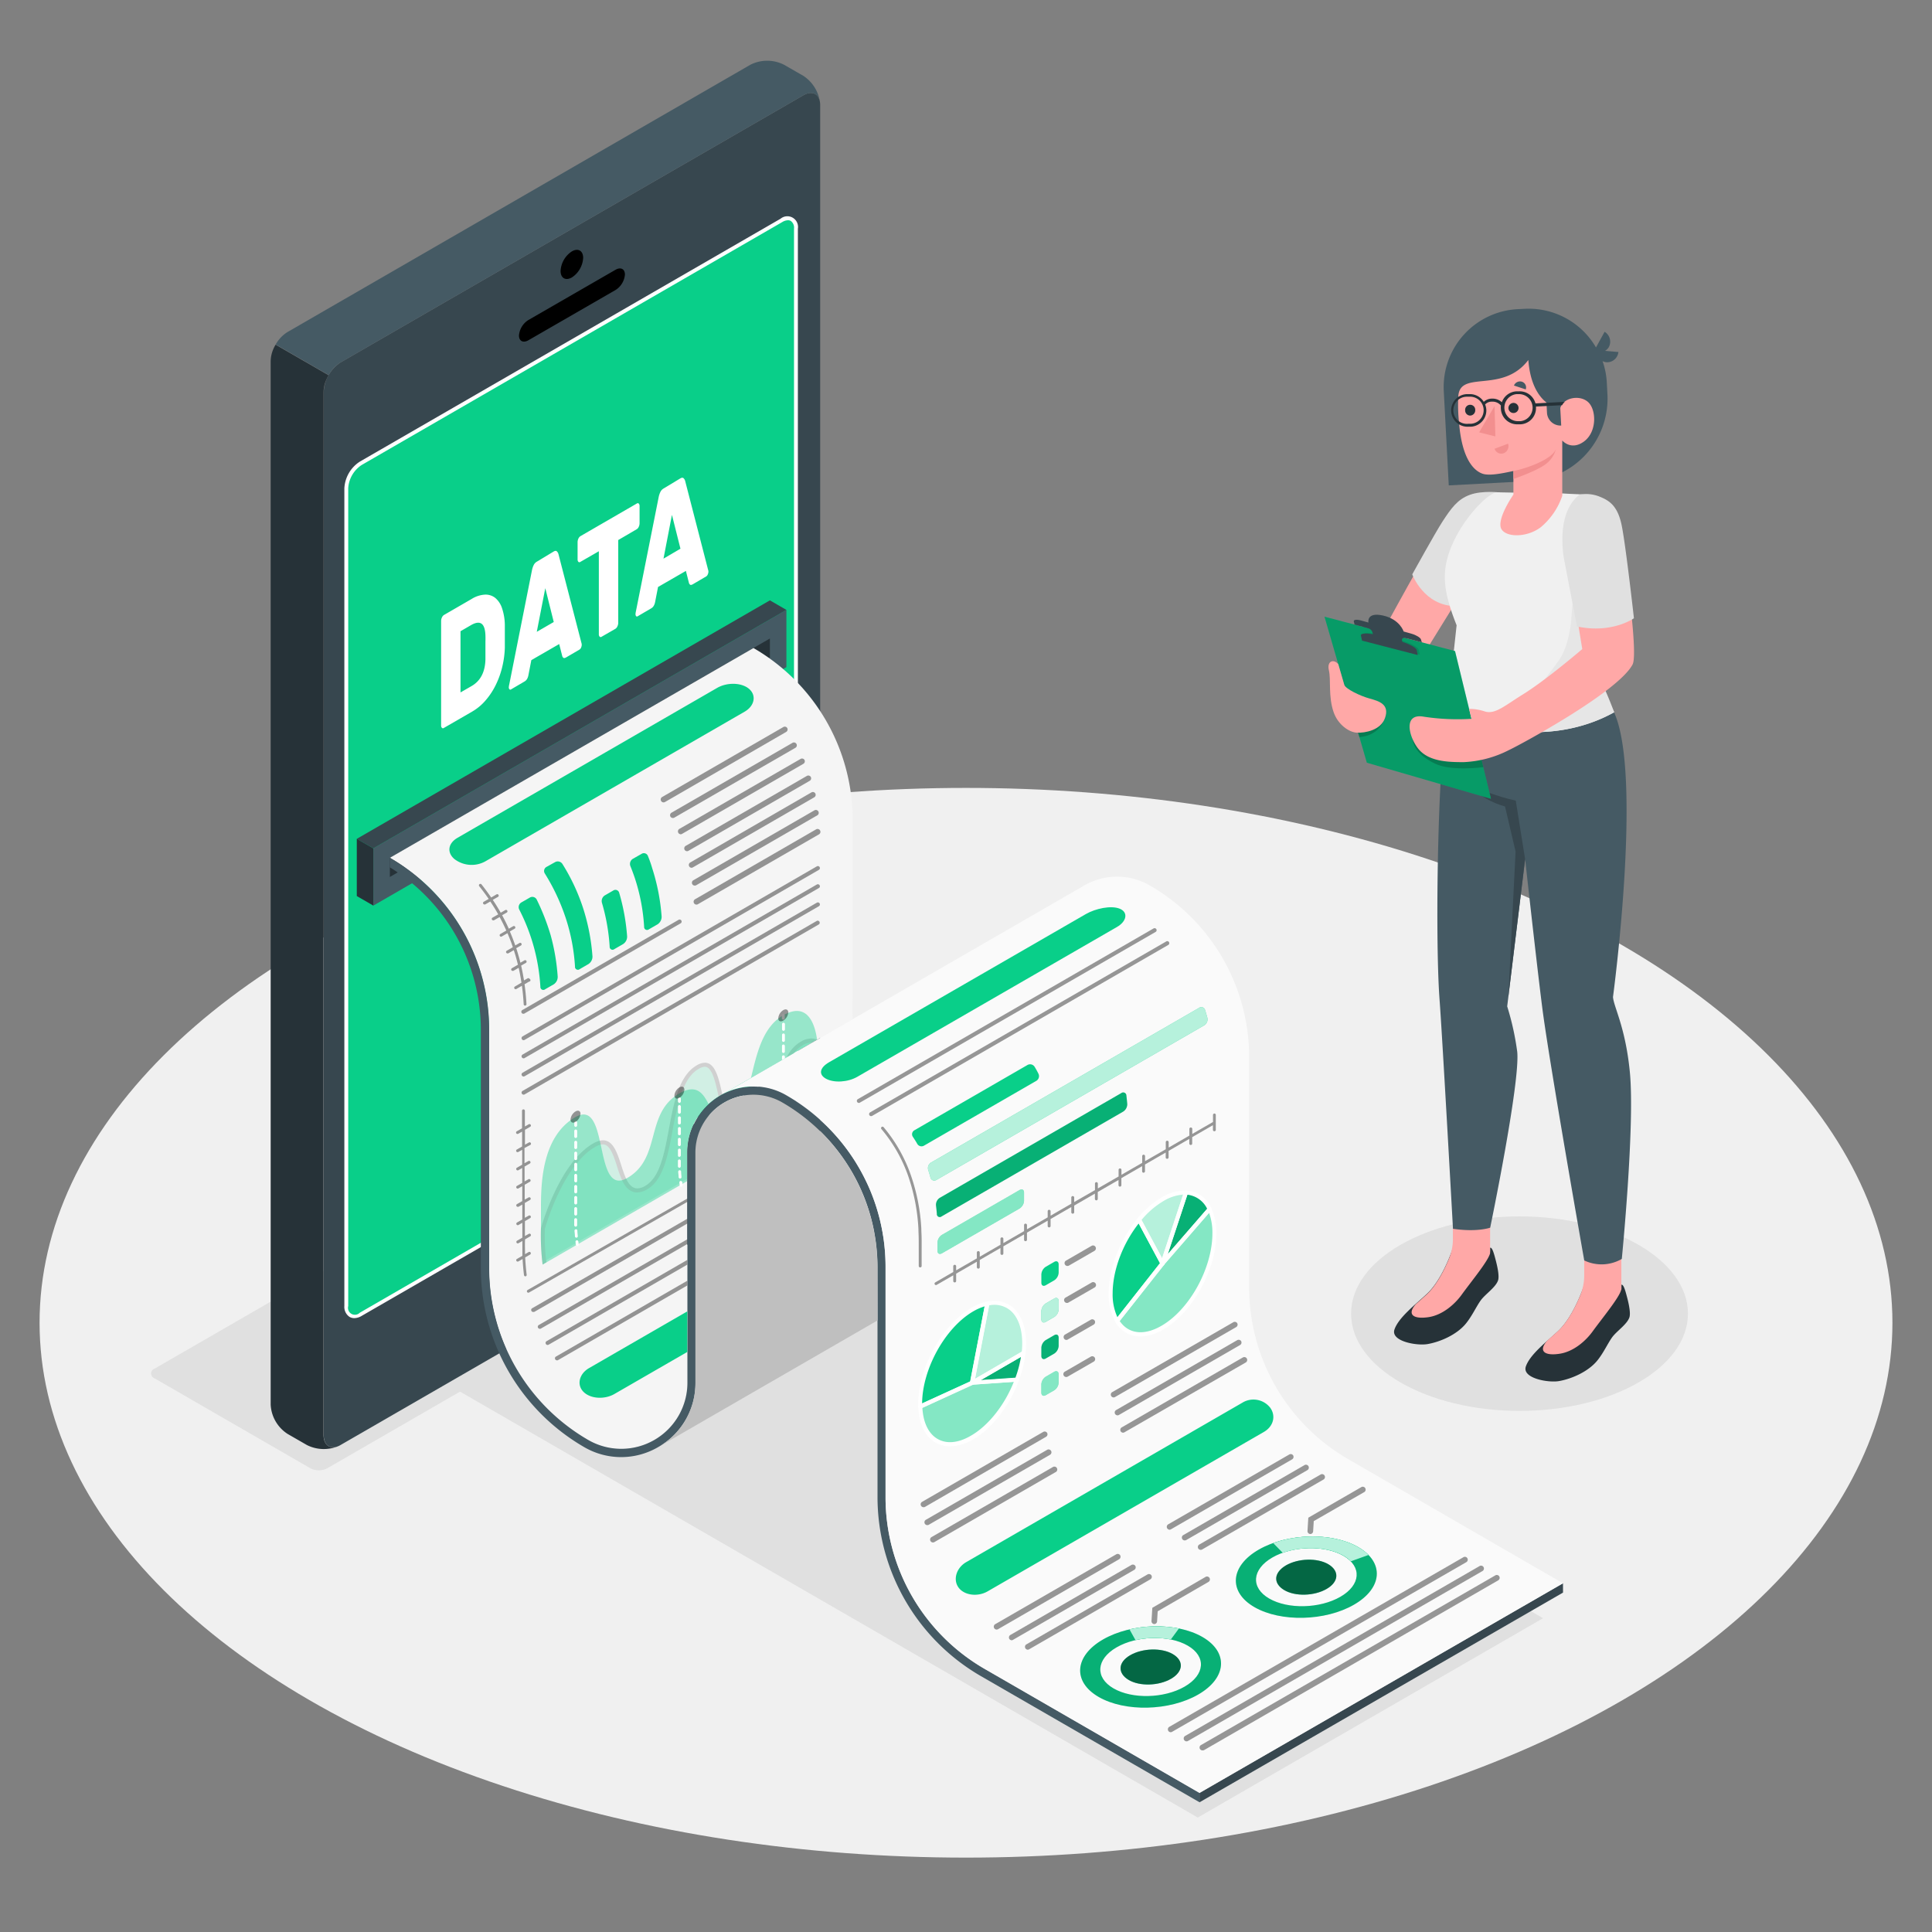 <svg xmlns="http://www.w3.org/2000/svg" xmlns:xlink="http://www.w3.org/1999/xlink" viewBox="0 0 500 500"><rect x="0" y="0" width="500" height="500" fill="#808080" stroke="none"/><defs><clipPath id="freepik--clip-path--inject-23"><path d="M220.63,263.77l-20.73,12-12.74,7.34c-.41.21-.81.45-1.2.7a16.91,16.91,0,0,0-8.09,14.53v59.55A16.85,16.85,0,0,1,171,371.52,17.26,17.26,0,0,1,160.72,375a17,17,0,0,1-8.52-2.31,51.33,51.33,0,0,1-25.65-44.44V266.46A51.33,51.33,0,0,0,100.89,222L195,167.71h0a51.38,51.38,0,0,1,25.67,44.46v26.9C220.64,246.77,220.63,263.77,220.63,263.77Z" style="fill:none"></path></clipPath></defs><g id="freepik--Floor--inject-23"><ellipse id="freepik--floor--inject-23" cx="250" cy="342.33" rx="239.76" ry="138.42" style="fill:#f0f0f0"></ellipse></g><g id="freepik--Shadows--inject-23"><ellipse id="freepik--Shadow--inject-23" cx="393.25" cy="339.97" rx="43.59" ry="25.17" style="fill:#e0e0e0"></ellipse><polygon id="freepik--shadow--inject-23" points="115 357.81 309.98 470.38 399.35 418.79 204.32 306.19 115 357.81" style="fill:#e0e0e0"></polygon><path id="freepik--shadow--inject-23" d="M80.34,380,40,356.71a1.32,1.32,0,0,1,0-2.5l141.9-81.93a4.79,4.79,0,0,1,4.33,0l40.35,23.3a1.32,1.32,0,0,1,0,2.5L84.67,380A4.79,4.79,0,0,1,80.34,380Z" style="fill:#e0e0e0"></path></g><g id="freepik--Device--inject-23"><g id="freepik--device--inject-23"><g id="freepik--device--inject-23"><path d="M207.91,24.66,88.13,93.8a9.7,9.7,0,0,0-4.35,7.55V371.46c0,2.77,2,3.9,4.35,2.51l119.78-69.14a9.67,9.67,0,0,0,4.35-7.55V27.18C212.26,24.4,210.3,23.27,207.91,24.66ZM206,272.39c0,2.38-1.67,3.89-3.74,5.08L93.35,340.34c-2,1.19-3.73.23-3.73-2.16V126.6a8.31,8.31,0,0,1,3.73-6.48l108.9-62.86c2.07-1.19,3.74-.22,3.74,2.15Z" style="fill:#37474f"></path><path d="M87.59,374.24a9.71,9.71,0,0,1-8.17-.27l-5-2.88a9.58,9.58,0,0,1-4.37-7.54V93.46a8.3,8.3,0,0,1,.75-3.26,11.2,11.2,0,0,1,.52-1h0l13.71,7.91h0a13,13,0,0,0-.76,1.6,8,8,0,0,0-.53,2.69V371.46C83.78,374,85.45,375.18,87.59,374.24Z" style="fill:#263238"></path><path d="M149.05,315.66c3.8-2.19,6.88-.41,6.88,4a15.19,15.19,0,0,1-6.88,11.91c-3.79,2.2-6.87.42-6.87-4A15.23,15.23,0,0,1,149.05,315.66Z" style="fill:#09CF89"></path><path d="M148,65.06c1.61-.93,2.92-.18,2.92,1.68A6.45,6.45,0,0,1,148,71.8c-1.61.93-2.92.18-2.92-1.68A6.45,6.45,0,0,1,148,65.06Z"></path><path d="M136.75,82.82l22.54-13c1.35-.77,2.44-.22,2.44,1.24a5.22,5.22,0,0,1-2.44,4l-22.54,13c-1.35.77-2.44.22-2.44-1.24A5.22,5.22,0,0,1,136.75,82.82Z"></path><path d="M206,272.17c0,2.38-1.67,3.89-3.74,5.08L93.35,340.12c-2,1.19-3.73.23-3.73-2.16V126.38a8.31,8.31,0,0,1,3.73-6.48L202.25,57c2.07-1.2,3.74-.23,3.74,2.15Z" style="fill:#09CF89"></path><path d="M91.69,341.13a2.45,2.45,0,0,1-1.23-.32A3.1,3.1,0,0,1,89.12,338V126.38a8.74,8.74,0,0,1,4-6.91L202,56.61a2.76,2.76,0,0,1,4.49,2.58v213c0,2.89-2.28,4.53-4,5.51L93.6,340.55A3.81,3.81,0,0,1,91.69,341.13ZM203.92,57a3,3,0,0,0-1.42.44L93.6,120.34a7.75,7.75,0,0,0-3.48,6V338a1.79,1.79,0,0,0,3,1.73L202,276.81c2.41-1.38,3.49-2.81,3.49-4.64v-213a2.13,2.13,0,0,0-.85-2A1.43,1.43,0,0,0,203.92,57Z" style="fill:#fff"></path><path d="M212.21,26.48c-.31-2.26-2.12-3.08-4.3-1.82L88.13,93.8a8.79,8.79,0,0,0-3.07,3.26L71.35,89.15a8.86,8.86,0,0,1,3.09-3.24L194.19,16.76a9.64,9.64,0,0,1,8.72,0l5,2.87A9.74,9.74,0,0,1,212.21,26.48Z" style="fill:#455a64"></path></g><path d="M122.08,155a7.26,7.26,0,0,1,3.42-1.11,4,4,0,0,1,2.67.85,5.8,5.8,0,0,1,1.76,2.68,14.19,14.19,0,0,1,.72,4.28c0,.58,0,1.11,0,1.6v2.77q0,.72,0,1.56a24.21,24.21,0,0,1-.71,5.13,22.21,22.21,0,0,1-1.72,4.67,18.43,18.43,0,0,1-2.62,3.91,13.43,13.43,0,0,1-3.39,2.81l-7.32,4.23a.39.39,0,0,1-.51,0,.87.87,0,0,1-.22-.67v-27a2.1,2.1,0,0,1,.22-.92,1.39,1.39,0,0,1,.51-.63Zm3.55,9.43c-.11-3.13-1.34-4-3.69-2.67l-2.76,1.6V179.2l2.9-1.67q3.42-2,3.55-6.85c0-.6,0-1.15,0-1.67v-3Q125.66,165.28,125.63,164.41Z" style="fill:#fff"></path><path d="M143.31,142.72c.36-.2.64-.21.83,0a1.48,1.48,0,0,1,.39.69l5.92,22.89a2,2,0,0,1,.1.56,1.86,1.86,0,0,1-.17.75,1.11,1.11,0,0,1-.42.51l-3.42,2c-.36.21-.62.24-.77.09a.93.93,0,0,1-.29-.53l-.76-3-7.21,4.16-.76,3.91a3.48,3.48,0,0,1-.28.85,1.87,1.87,0,0,1-.78.8l-3.41,2a.3.3,0,0,1-.42,0,.7.7,0,0,1-.18-.54,3.83,3.83,0,0,1,.11-.69l5.91-29.72a5.32,5.32,0,0,1,.39-1.14,2,2,0,0,1,.83-.94Zm-4.39,20.79,4.39-2.54-2.19-8.75Z" style="fill:#fff"></path><path d="M164.79,130.32a.41.41,0,0,1,.52,0,.91.91,0,0,1,.21.67v4.42a2.17,2.17,0,0,1-.21.92,1.36,1.36,0,0,1-.52.63L160,139.76v21.42a2.1,2.1,0,0,1-.22.92,1.39,1.39,0,0,1-.51.63l-3.56,2.05a.39.39,0,0,1-.51,0,.87.87,0,0,1-.22-.67V142.66l-4.77,2.75a.4.4,0,0,1-.52,0,.93.93,0,0,1-.21-.67v-4.43a2.2,2.2,0,0,1,.21-.92,1.47,1.47,0,0,1,.52-.63Z" style="fill:#fff"></path><path d="M176.1,123.79c.36-.2.64-.21.83,0a1.48,1.48,0,0,1,.39.69l5.91,22.89a2.09,2.09,0,0,1,.11.56,1.72,1.72,0,0,1-.18.75,1,1,0,0,1-.42.51l-3.41,2q-.54.32-.78.09a1,1,0,0,1-.28-.53l-.76-3-7.21,4.16-.76,3.91a3.05,3.05,0,0,1-.29.85,1.79,1.79,0,0,1-.77.8l-3.42,2a.31.31,0,0,1-.42,0,.74.74,0,0,1-.17-.54,3.58,3.58,0,0,1,.1-.69l5.92-29.72a5.32,5.32,0,0,1,.39-1.14,2,2,0,0,1,.83-.94Zm-4.39,20.79L176.1,142l-2.2-8.75Z" style="fill:#fff"></path></g></g><g id="freepik--Character--inject-23"><g id="freepik--character--inject-23"><path d="M387.39,127.45c-6.35.3-8.52,1.51-11.85,5.43s-18.91,32.85-18.91,32.85,2.94,8.24,9.37,7.54l12-19.39Z" style="fill:#ffa8a7"></path><path d="M388.24,127.46s-4.57-.59-7.82.59-4.88,3.53-7.12,6.95c-1.73,2.65-7.81,13.64-7.81,13.64s3,8.23,11.37,8.23Z" style="fill:#e0e0e0"></path><g id="freepik--character--inject-23"><path d="M410,333.91v-1.38c-.55,1.62-3.06,8.57-6.88,12.05-3,2.77-7.18,6-8.23,9.05s5.76,4.29,8.6,3.79c3.29-.58,7.56-2.45,9.88-5.3,1.63-2,2.67-4.38,3.83-6s3.85-3.34,4.48-5.16c.35-1-.06-3.2-.55-5.06-.44-1.7-.93-3.57-1.51-3.41v1.05a7.67,7.67,0,0,1-4.81,1.63C413.4,335.26,410,335,410,333.91Z" style="fill:#263238"></path><path d="M400.37,347c.94-.85,1.89-1.67,2.75-2.45,2.67-2.43,4.7-6.56,5.87-9.38a13.32,13.32,0,0,0,1-5.06v-5.49h9.62v8.93h0v.24l-.05,0c-.46,2-4.88,7.32-7.39,10.78-1.68,2.33-4.87,5.29-8.69,5.8C399.87,350.9,398,349.76,400.37,347Z" style="fill:#ffa8a7"></path><path d="M376,324.42V323c-.54,1.62-3.06,8.57-6.88,12-3,2.77-7.17,6-8.23,9.06s5.77,4.29,8.6,3.78c3.3-.58,7.56-2.45,9.88-5.3,1.63-2,2.67-4.38,3.84-6s3.85-3.34,4.48-5.16c.35-1-.07-3.2-.55-5.05s-.93-3.58-1.51-3.42v1a7.55,7.55,0,0,1-4.81,1.63C379.43,325.77,376,325.49,376,324.42Z" style="fill:#263238"></path><path d="M366.4,337.53c.94-.84,1.88-1.66,2.74-2.45,2.67-2.43,4.71-6.56,5.87-9.38a13.09,13.09,0,0,0,1-5.06v-5.49h9.63v8.93h0v.24l0,0c-.46,2-4.88,7.32-7.39,10.79-1.68,2.32-4.88,5.28-8.7,5.79C365.89,341.41,364,340.27,366.4,337.53Z" style="fill:#ffa8a7"></path><path d="M417.71,184.33c7.46,16.3-.27,73.7-.27,73.7.22,2.65,3.25,7.85,4.37,19.49,1.33,13.76-2.09,48.29-2.09,48.29a10.42,10.42,0,0,1-9.72.39s-9.18-52-10.9-65.69c-1.51-11.93-4.4-38.17-4.4-38.17l-4.64,38.11a70.53,70.53,0,0,1,2.6,11.77c.78,8-7,45.5-7,45.5s-3.32,1.22-9.63.29c0,0-2.75-49.7-3.48-59.39-1.22-16.27-.47-67,2.52-76.68Z" style="fill:#455a64"></path><path d="M394.7,222.34l-2.42-15.14s-10.25-2.12-14.9-6.49c0,0,4.88,6.06,12.12,8l2.73,11.65-1.86,37.5Z" style="fill:#37474f"></path><path d="M404.54,127.71h0c2.84.19,3.79.13,5.85.34,4.11.42,5.1,6.44,6.79,10a16.39,16.39,0,0,1,.45,12.33L411,169.65s3.12,7.55,6.75,14.68c-16.73,9.33-37.62,4.43-42.65-2.39-.22-1.44,1.08-12.74,1.87-20.12-2.94-7.39-3.72-12.08-2.48-17,2.31-9.07,10.58-17.42,12.94-17.41Z" style="fill:#f0f0f0"></path><path d="M418.84,91.1l-3.46-.3a2.68,2.68,0,0,0,1-1,3,3,0,0,0-1.11-3.94l-2.23,4.06a20.16,20.16,0,0,0-18.51-10l-1.79.09a20.19,20.19,0,0,0-19.09,21.24c.61,11.5,1.29,24.37,1.29,24.37l20.78-1.11A21.37,21.37,0,0,0,416,102l-.16-3a19.89,19.89,0,0,0-1.1-5.54,2.81,2.81,0,0,0,1,.29A2.94,2.94,0,0,0,418.84,91.1Z" style="fill:#455a64"></path><path d="M377.41,102.56a41.33,41.33,0,0,0,.17,6.61c.79,10.36,4.29,12.74,6,13.39s5,0,8.09-.67V128s-3.77,5.41-3.34,8.24,6.5,3.19,10.44.19a18.22,18.22,0,0,0,5.54-8.11V114s2.29,2.74,5.66.23,3.19-8.25,1-10.2-6.56-1.13-7.22,1.76c0,0-7.3-.61-8.22-12.62C388.81,102,377.84,95.65,377.41,102.56Z" style="fill:#ffa8a7"></path><path d="M403.76,105l.28,5.13h0a3.5,3.5,0,0,1-3.68-3.31l-.3-5.72Z" style="fill:#455a64"></path><path d="M390.38,105.63a1.31,1.31,0,1,0,1.3-1.36A1.34,1.34,0,0,0,390.38,105.63Z" style="fill:#263238"></path><path d="M390.29,114.82l-3.49,1.32a1.83,1.83,0,0,0,2.38,1.15A2,2,0,0,0,390.29,114.82Z" style="fill:#f28f8f"></path><path d="M391.81,99.78l3.05,1a1.55,1.55,0,0,0-1-2A1.69,1.69,0,0,0,391.81,99.78Z" style="fill:#455a64"></path><path d="M379.18,106.2a1.32,1.32,0,0,0,1.3,1.35,1.35,1.35,0,0,0,1.31-1.37,1.31,1.31,0,1,0-2.61,0Z" style="fill:#263238"></path><polygon points="386.79 105.09 387 112.95 382.8 111.89 386.79 105.09" style="fill:#f28f8f"></polygon><path d="M391.68,121.89c3.31-.62,10.07-3,11-5.72a7,7,0,0,1-2.22,3.59c-1.95,1.86-8.77,4.2-8.77,4.2Z" style="fill:#f28f8f"></path><path d="M400.27,186.14c5.49-1.3,6.54-3.37,5.08-8.83a3.32,3.32,0,0,0-.17-.53c-1.07-2.58-5.37-1.05-5.37-1.05s1.76-2.19,3.73-5,2.86-7.4,3.12-10.64.79-9.73.79-9.73,4.28-2.56,2.61-7.24l6.6-4,1.24.86a16.81,16.81,0,0,1-.27,10.42L411,169.65a109.5,109.5,0,0,1,6.75,14.68c-12.33,6.88-26.91,6-35.75,2.37A48.86,48.86,0,0,0,400.27,186.14Z" style="fill:#e6e6e6"></path><path d="M404.94,104l-7.56.4a4.22,4.22,0,0,0-4.3-3.12l-.65,0a4.21,4.21,0,0,0-3.75,2.82,3.55,3.55,0,0,0-2.51-.94A3.1,3.1,0,0,0,384,104a4.21,4.21,0,0,0-3.79-2l-.65,0a4.22,4.22,0,0,0,.45,8.43l.65,0a4.22,4.22,0,0,0,4-4.43,4.53,4.53,0,0,0-.31-1.33,2.32,2.32,0,0,1,1.8-.72,2.77,2.77,0,0,1,2.28,1l0,0a4.1,4.1,0,0,0,0,.86,4.22,4.22,0,0,0,4.43,4l.65,0a4.21,4.21,0,0,0,4-4.44s0-.1,0-.15l6.76-.36A3.55,3.55,0,0,1,404.94,104Zm-24.29,5.67-.65,0a3.51,3.51,0,1,1-.37-7l.65,0a3.5,3.5,0,1,1,.37,7ZM393.5,109l-.66,0a3.51,3.51,0,0,1-.37-7l.65,0a3.51,3.51,0,0,1,.38,7Z" style="fill:#263238"></path></g><polygon points="342.78 159.6 376.56 168.5 385.86 206.72 353.74 197.39 342.78 159.6" style="fill:#09CF89"></polygon><polygon points="342.78 159.6 376.56 168.5 385.86 206.72 353.74 197.39 342.78 159.6" style="opacity:0.25"></polygon><path d="M365.54,191.17c.22,2.07,1.67,4.46,5.89,6.48s12.44.89,12.44.89l-1.14-4.71Z" style="opacity:0.2"></path><g style="opacity:0.2"><path d="M358,186.67c-.31.85-1.82,3.75-6.22,4.1l-.34-1.17Z"></path></g><g style="opacity:0.1"><path d="M353,165.67l-.27-1.29c-.16-.71,1.83-.74,4.42-.07l5,1.29c2.6.68,4.83,1.8,5,2.51l.28,1.29Z"></path></g><path d="M350.36,160.82c-.1-.44.71-.56,1.79-.26l2,.55s-.59-2.79,3.78-1.81,5.33,4.13,5.33,4.13l2.11.6c1.16.33,2.21,1,2.35,1.4l.25.8-17.4-4.58S350.46,161.27,350.36,160.82Z" style="fill:#37474f"></path><path d="M352.76,162.2c1.59.38,2.25.6,2.49,1.69.27,1.26.39,2.17.39,2.17l7.7,2s-.37-1.59-.49-2.2.14-1,1.37-.67l.1-.49-12.07-3.08Z" style="fill:#37474f"></path><path d="M352.49,165.79s-.12-.58-.28-1.29,1.83-.74,4.43-.07l5,1.29c2.6.68,4.83,1.8,5,2.51l.27,1.29Z" style="fill:#37474f"></path><path d="M346.34,171.87s1.26,4.32,1.55,5.35,4.07,2.88,6.56,3.56,5.2,1.5,4,5c-1.08,3.2-5.17,3.93-7.25,3.84s-4.93-2.08-6.05-5.28c-1.43-4.09-.66-8.46-1.23-10.85S345.09,170.44,346.34,171.87Z" style="fill:#ffa8a7"></path><path d="M409.62,128c4.38.27,8.91,2.65,9.6,7.91s4.95,33,3.28,36.08c-3.87,7.21-29.37,20.92-31.91,22.09a28.46,28.46,0,0,1-11.76,3.16c-4,0-9.27-.09-11.95-3.68-2.37-3.19-3.71-9.08,1.65-8.07a58.32,58.32,0,0,0,12.29.54l-.62-2.57a12.45,12.45,0,0,1,4.09.67c2.68.8,5.11-1.5,9.84-4.42,6.09-3.77,15.36-11.73,15.36-11.73l-3.78-23.12S405.59,134.84,409.62,128Z" style="fill:#ffa8a7"></path><path d="M408.83,128a9.32,9.32,0,0,1,4.92.44c2.57,1,4.86,2.28,5.93,7.47S422.86,160,422.86,160s-5.61,4.06-14.74,2.13L404.83,145S402.28,132.92,408.83,128Z" style="fill:#e0e0e0"></path></g></g><g id="freepik--Analysis--inject-23"><g id="freepik--analysis--inject-23"><polygon points="96.62 219.56 203.52 157.84 203.52 172.65 96.62 234.37 96.62 219.56" style="fill:#455a64"></polygon><polygon points="100.89 222.03 100.89 226.96 199.25 170.18 199.25 165.24 100.89 222.03" style="fill:#263238"></polygon><polygon points="96.62 219.56 92.34 217.09 199.25 155.37 203.52 157.84 96.62 219.56" style="fill:#37474f"></polygon><polygon points="92.34 217.09 96.62 219.56 96.62 234.37 92.34 231.9 92.34 217.09" style="fill:#263238"></polygon><polygon points="404.51 412.16 310.42 466.44 310.42 464.03 404.5 409.75 404.51 412.16" style="fill:#37474f"></polygon><path d="M220.63,263.77l-20.73,12-12.74,7.34c-.41.21-.81.45-1.2.7a16.91,16.91,0,0,0-8.09,14.53v59.55A16.85,16.85,0,0,1,171,371.52,17.26,17.26,0,0,1,160.72,375a17,17,0,0,1-8.52-2.31,51.33,51.33,0,0,1-25.65-44.44V266.46A51.33,51.33,0,0,0,100.89,222L195,167.71h0a51.38,51.38,0,0,1,25.67,44.46v26.9C220.64,246.77,220.63,263.77,220.63,263.77Z" style="fill:#f5f5f5"></path><path d="M254.84,431.93a51.29,51.29,0,0,1-25.66-44.42V327.92a51.2,51.2,0,0,0-4-19.93,51.31,51.31,0,0,0-21.63-24.5h0a17.1,17.1,0,0,0-25.64,14.83v59.51a17.12,17.12,0,0,1-25.66,14.84,51.33,51.33,0,0,1-25.65-44.44V266.46A51.33,51.33,0,0,0,100.89,222v2.46a49.32,49.32,0,0,1,23.55,42v61.77a53.58,53.58,0,0,0,26.71,46.26,19,19,0,0,0,19.21,0c.37-.21.73-.43,1.09-.67l0,0A19,19,0,0,0,180,357.86V298.31a15,15,0,0,1,22.5-13,49.29,49.29,0,0,1,24.6,42.6v59.59a53.55,53.55,0,0,0,26.71,46.25l56.63,32.68V464Z" style="fill:#455a64"></path><path d="M404.5,409.75,310.42,464l-55.58-32.1a51.29,51.29,0,0,1-25.66-44.42V327.92a51.2,51.2,0,0,0-4-19.93,53.6,53.6,0,0,0-2.85-5.73,51.3,51.3,0,0,0-18.78-18.77,16.94,16.94,0,0,0-16.36-.41l12.74-7.34,25.63-14.8,54.86-31.67.13-.08a16.93,16.93,0,0,1,17.08,0,51.29,51.29,0,0,1,25.65,44.43v59.58a51.33,51.33,0,0,0,25.65,44.44Z" style="fill:#fafafa"></path><path d="M227.07,327.92a49.29,49.29,0,0,0-24.6-42.6,15,15,0,0,0-22.5,13v59.55a19,19,0,0,1-8.48,15.93l0,0c-.36.24-.72.46-1.09.67l56.71-32.75Z" style="fill:#e0e0e0"></path><path d="M227.07,327.92a49.29,49.29,0,0,0-24.6-42.6,15,15,0,0,0-22.5,13v59.55a19,19,0,0,1-8.48,15.93l0,0c-.36.24-.72.46-1.09.67l56.71-32.75Z" style="opacity:0.15"></path><g style="clip-path:url(#freepik--clip-path--inject-23)"><path d="M117.6,222.32a7.32,7.32,0,0,0,8,.6l67.13-38.75c2.52-1.46,3.11-4.18,1.14-5.88s-5.74-1.72-8.26-.27L118.44,216.8C115.92,218.25,115.62,220.63,117.6,222.32Z" style="fill:#09CF89"></path><path d="M171.73,207.66a.75.75,0,0,1-.38-1.39l31.39-18.12a.74.74,0,0,1,1,.27.75.75,0,0,1-.27,1L172.1,207.56A.74.74,0,0,1,171.73,207.66Z" style="opacity:0.4"></path><path d="M174.15,211.7a.75.75,0,0,1-.65-.37.76.76,0,0,1,.27-1l31.39-18.12a.75.75,0,0,1,.75,1.29L174.52,211.6A.71.71,0,0,1,174.15,211.7Z" style="opacity:0.4"></path><path d="M176.18,215.91a.75.75,0,0,1-.37-1.39L207.2,196.4a.74.74,0,0,1,1,.27.75.75,0,0,1-.28,1l-31.38,18.12A.75.75,0,0,1,176.18,215.91Z" style="opacity:0.4"></path><path d="M177.82,220.29a.75.75,0,0,1-.65-.37.76.76,0,0,1,.27-1l31.39-18.12a.74.74,0,0,1,1,.27.75.75,0,0,1-.27,1l-31.39,18.12A.71.71,0,0,1,177.82,220.29Z" style="opacity:0.4"></path><path d="M179,224.58a.73.73,0,0,1-.64-.37.74.74,0,0,1,.27-1L210,205.07a.73.73,0,0,1,1,.27.74.74,0,0,1-.27,1l-31.38,18.12A.75.75,0,0,1,179,224.58Z" style="opacity:0.4"></path><path d="M179.82,229.19a.74.74,0,0,1-.37-1.39l31.38-18.12a.75.75,0,0,1,.75,1.29l-31.39,18.12A.69.69,0,0,1,179.82,229.19Z" style="opacity:0.4"></path><path d="M180.26,234.11a.74.74,0,0,1-.37-1.39l31.38-18.12a.75.75,0,0,1,.75,1.29L180.63,234A.71.71,0,0,1,180.26,234.11Z" style="opacity:0.4"></path><path d="M135.51,269.2a.54.54,0,0,1-.46-.27.53.53,0,0,1,.2-.72l76.15-44a.53.53,0,0,1,.72.19.52.52,0,0,1-.19.72l-76.16,44A.5.5,0,0,1,135.51,269.2Z" style="opacity:0.4"></path><path d="M135.51,273.9a.54.54,0,0,1-.46-.27.53.53,0,0,1,.2-.72l76.15-44a.53.53,0,0,1,.72.2.51.51,0,0,1-.19.71l-76.16,44A.59.59,0,0,1,135.51,273.9Z" style="opacity:0.4"></path><path d="M135.51,278.6a.54.54,0,0,1-.46-.27.53.53,0,0,1,.2-.72l76.15-44a.53.53,0,0,1,.53.92l-76.16,44A.59.59,0,0,1,135.51,278.6Z" style="opacity:0.4"></path><path d="M135.51,283.3a.54.54,0,0,1-.46-.27.51.51,0,0,1,.2-.71l76.15-44a.53.53,0,0,1,.53.91l-76.16,44A.48.48,0,0,1,135.51,283.3Z" style="opacity:0.4"></path><path d="M135.51,262.36a.52.52,0,0,1-.26-1l40.31-23.28a.53.53,0,1,1,.53.91l-40.32,23.28A.48.48,0,0,1,135.51,262.36Z" style="opacity:0.4"></path><path d="M134.37,235.37a50,50,0,0,1,5.48,20,.76.76,0,0,0,1.24.65l2.24-1.29a2.3,2.3,0,0,0,1-2A54.16,54.16,0,0,0,142.5,242a58.75,58.75,0,0,0-3.61-9.22,1.27,1.27,0,0,0-1.77-.49l-2.21,1.27A1.41,1.41,0,0,0,134.37,235.37Z" style="fill:#09CF89"></path><path d="M141,226.06a53.32,53.32,0,0,1,5.4,11.5,50,50,0,0,1,2.41,12.59.75.75,0,0,0,1.22.66l2.24-1.3a2.3,2.3,0,0,0,1.06-2A53.41,53.41,0,0,0,150.9,235a51.43,51.43,0,0,0-5.36-11.43,1.43,1.43,0,0,0-1.87-.46l-2.23,1.24A1.2,1.2,0,0,0,141,226.06Z" style="fill:#09CF89"></path><path d="M158.72,230.46l-2.2,1.27a1.72,1.72,0,0,0-.74,1.91,51.24,51.24,0,0,1,2,11.34.75.75,0,0,0,1.22.65l2.24-1.29a2.31,2.31,0,0,0,1.06-2,53.75,53.75,0,0,0-2.06-11.31A1,1,0,0,0,158.72,230.46Z" style="fill:#09CF89"></path><path d="M167.68,221.52A1.12,1.12,0,0,0,166,221l-2.22,1.26a1.55,1.55,0,0,0-.64,1.87c.4,1,.78,2,1.16,3.14a49.51,49.51,0,0,1,2.4,12.58.76.76,0,0,0,1.23.66l2.24-1.29a2.33,2.33,0,0,0,1.06-2,53.5,53.5,0,0,0-2.45-12.56C168.47,223.57,168.09,222.53,167.68,221.52Z" style="fill:#09CF89"></path><path d="M137.06,253.33a.38.38,0,0,0-.51-.14l-.94.54c-.21-1.29-.45-2.57-.74-3.83l1.27-.73a.38.38,0,0,0-.38-.65l-1.08.63c-.32-1.27-.67-2.53-1.08-3.76l1.21-.69a.37.37,0,0,0-.37-.65l-1.09.63c-.42-1.2-.86-2.39-1.37-3.55a.36.36,0,0,0,0-.09l1.2-.69a.37.37,0,0,0,.14-.51.38.38,0,0,0-.51-.14l-1.13.65c-.52-1.17-1.1-2.33-1.73-3.49l1.19-.69a.37.37,0,0,0,.14-.51.38.38,0,0,0-.51-.14l-1.18.69c-.64-1.12-1.32-2.23-2.06-3.33l1.35-.77a.36.36,0,0,0,.13-.51.37.37,0,0,0-.51-.14l-1.38.81c-.8-1.15-1.63-2.29-2.53-3.42a.38.38,0,0,0-.59.47c.88,1.09,1.7,2.2,2.47,3.32l-1.28.74a.37.37,0,0,0,.18.69.32.32,0,0,0,.19,0l1.33-.76c.73,1.1,1.42,2.2,2.05,3.32l-1.49.86a.37.37,0,0,0,.19.69.29.29,0,0,0,.18,0l1.48-.85c.63,1.16,1.21,2.33,1.73,3.5l-1.54.89a.37.37,0,0,0,.19.69.31.31,0,0,0,.18-.05l1.47-.85v0c.51,1.18,1,2.4,1.39,3.63l-1.57.91a.37.37,0,0,0,.18.69.32.32,0,0,0,.19,0l1.45-.84c.41,1.24.76,2.49,1.07,3.77l-1.56.9a.37.37,0,0,0-.14.51.36.36,0,0,0,.32.18.32.32,0,0,0,.19,0l1.38-.79c.29,1.26.52,2.55.72,3.84l-1.69,1a.37.37,0,0,0,.19.69.31.31,0,0,0,.18-.05l1.44-.83c.22,1.57.37,3.17.46,4.79a.37.37,0,0,0,.37.35h0a.37.37,0,0,0,.35-.39c-.09-1.74-.26-3.46-.5-5.15l1.18-.68A.37.37,0,0,0,137.06,253.33Z" style="opacity:0.4"></path><g style="opacity:0.15"><path d="M140.88,326.42a58.62,58.62,0,0,1-.34-8.48c.3-1.09,4.84-16.68,13.2-21.53a5.45,5.45,0,0,1,1.65-.69,2.79,2.79,0,0,1,.68-.08c2.22,0,3.21,3.08,4.17,6.06a29.34,29.34,0,0,0,1.32,3.58c.57,1.2,1.54,2.79,3.38,2.79a4.72,4.72,0,0,0,2.29-.7c4-2.29,5.17-8.49,6.4-15.05a74.41,74.41,0,0,1,2-8.7c1.22-3.83,2.8-6.2,5-7.46a3.92,3.92,0,0,1,1.86-.61c2.33,0,3.21,4.15,4.06,8.16a33.22,33.22,0,0,0,1.7,6.15c.85,1.93,2,2.87,3.41,2.87A4.9,4.9,0,0,0,194,292c4.93-2.84,6.42-7.67,7.86-12.33,1.23-4,2.38-7.7,5.63-9.59a4.84,4.84,0,0,1,2.42-.76,3.21,3.21,0,0,1,1.07.18,21.22,21.22,0,0,1,.15,2.24l.06,9.44c.08,1.81.21,3.23.37,4.45Z" style="fill:#09CF89"></path><path d="M212.14,285.88c-.21-1.41-.33-3-.42-4.73l-.05-9.44a21.56,21.56,0,0,0-.2-2.6,3.49,3.49,0,0,0-1.55-.35h0a5.32,5.32,0,0,0-2.68.83c-7.26,4.22-4.49,16.73-13.5,21.93a4.39,4.39,0,0,1-2.14.68c-1.35,0-2.25-1-2.93-2.56-2.12-4.78-2.07-14.61-6.24-14.61a4.3,4.3,0,0,0-2.12.68c-2.58,1.49-4.13,4.34-5.21,7.76-2.69,8.42-2.53,20.25-8.13,23.44a4.22,4.22,0,0,1-2,.64c-1.33,0-2.21-1-2.91-2.49-1.73-3.64-2.34-9.95-6-9.95a3.75,3.75,0,0,0-.79.09,6.24,6.24,0,0,0-1.8.75c-8.91,5.18-13.47,21.91-13.47,21.91a60.9,60.9,0,0,0,.43,9.41l1-.59a10.11,10.11,0,0,1-.17-1.13,61.06,61.06,0,0,1-.25-7.53c.42-1.48,4.89-16.47,12.95-21.16a5.14,5.14,0,0,1,1.5-.63,2.32,2.32,0,0,1,.56-.07c1.83,0,2.77,2.9,3.67,5.7a29.45,29.45,0,0,0,1.34,3.65c.37.76,1.47,3.09,3.86,3.09a5.09,5.09,0,0,0,2.55-.78c4.23-2.4,5.41-8.72,6.65-15.41a74.79,74.79,0,0,1,2-8.63c1.18-3.69,2.68-6,4.74-7.16a3.29,3.29,0,0,1,1.59-.54c1.9,0,2.78,4.11,3.55,7.74a33.76,33.76,0,0,0,1.72,6.25c.93,2.11,2.24,3.19,3.9,3.19a5.34,5.34,0,0,0,2.67-.83c5.11-2.95,6.7-8.1,8.1-12.64,1.2-3.86,2.32-7.5,5.4-9.29a4.31,4.31,0,0,1,2.15-.69h0a2.25,2.25,0,0,1,.58.07c.11,1.06.12,1.82.12,1.83l0,9.49c.08,1.63.19,3,.33,4.12a7.7,7.7,0,0,0,.21,1.1l.93-.54"></path></g><g style="opacity:0.4"><path d="M140,313.09v4.77a60.67,60.67,0,0,0,.43,9.41l71.7-41.39c-.21-1.41-.34-3-.42-4.74l-.05-9.43s0-14.11-9-8.93c-9.42,5.44-6.76,22.7-13.44,26.56s-4.48-11.52-13.44-6.34-4.48,16.69-13.44,21.86-4.48-20.92-13.44-15.75S140,307.14,140,313.09Z" style="fill:#09CF89"></path></g><path d="M136.73,334.55a.37.37,0,0,1-.32-.19.37.37,0,0,1,.14-.51l76.26-43.67a.37.37,0,0,1,.5.14.37.37,0,0,1-.13.51L136.92,334.5A.41.41,0,0,1,136.73,334.55Z" style="opacity:0.4"></path><path d="M149,291.63a.38.38,0,0,1-.38-.37v-.75a.36.36,0,0,1,.37-.37.37.37,0,0,1,.37.37v.75A.38.38,0,0,1,149,291.63Z" style="fill:#fff"></path><path d="M149.16,320.31a.38.38,0,0,1-.37-.34c0-.48-.08-1-.11-1.44a.37.37,0,0,1,.35-.39.34.34,0,0,1,.39.34c0,.48.07.95.11,1.42a.37.37,0,0,1-.33.41Zm-.17-2.86a.38.38,0,0,1-.38-.37c0-.41,0-.89,0-1.44a.37.37,0,0,1,.37-.37c.22,0,.37.16.38.37,0,.54,0,1,0,1.43a.37.37,0,0,1-.37.38Zm0-2.87a.38.38,0,0,1-.37-.37v-1.44a.38.38,0,0,1,.37-.37h0a.38.38,0,0,1,.37.37v1.44a.38.38,0,0,1-.38.37Zm0-2.87a.37.37,0,0,1-.37-.37V309.9a.38.38,0,0,1,.38-.37h0a.38.38,0,0,1,.37.37v1.44a.37.37,0,0,1-.37.37Zm0-2.87a.38.38,0,0,1-.37-.37V307a.38.38,0,0,1,.75,0v1.44A.38.38,0,0,1,148.94,308.84Zm0-2.87a.37.37,0,0,1-.37-.37v-1.43a.37.37,0,1,1,.74,0v1.43A.37.37,0,0,1,148.94,306Zm0-2.87a.36.36,0,0,1-.37-.37V301.3a.37.37,0,1,1,.74,0v1.43A.36.36,0,0,1,148.94,303.1Zm0-2.87h0a.36.36,0,0,1-.37-.37v-1.43a.38.38,0,0,1,.37-.38.37.37,0,0,1,.37.38v1.43A.36.36,0,0,1,148.94,300.23Zm0-2.86h0a.38.38,0,0,1-.37-.38v-1.43a.38.38,0,0,1,.75,0V297A.39.39,0,0,1,148.94,297.37Zm0-2.87a.38.38,0,0,1-.37-.37V292.7a.38.38,0,0,1,.38-.38h0a.37.37,0,0,1,.37.37v1.44A.38.38,0,0,1,148.94,294.5Z" style="fill:#fff"></path><path d="M149.4,322.47a.38.38,0,0,1-.37-.32l-.09-.75a.37.37,0,1,1,.74-.08l.09.73a.37.37,0,0,1-.32.42Z" style="fill:#fff"></path><path d="M202.72,263.9a.38.38,0,0,1-.38-.38v-.74a.38.38,0,0,1,.38-.38h0a.38.38,0,0,1,.37.38v.74A.38.38,0,0,1,202.72,263.9Z" style="fill:#fff"></path><path d="M202.93,292.58a.38.38,0,0,1-.37-.34c-.05-.48-.08-1-.11-1.44a.38.38,0,0,1,.35-.4.36.36,0,0,1,.39.35c0,.48.07.95.11,1.42a.37.37,0,0,1-.34.41Zm-.17-2.86a.38.38,0,0,1-.38-.37c0-.41,0-.89,0-1.44a.37.37,0,0,1,.37-.37h0a.37.37,0,0,1,.37.37c0,.54,0,1,0,1.43a.37.37,0,0,1-.37.38Zm0-2.87a.37.37,0,0,1-.37-.37V285a.37.37,0,0,1,.37-.37h0a.38.38,0,0,1,.38.37v1.43a.37.37,0,0,1-.37.38Zm0-2.87a.38.38,0,0,1-.38-.37v-1.44a.38.38,0,0,1,.37-.37h0a.38.38,0,0,1,.38.37v1.44a.38.38,0,0,1-.37.37Zm0-2.87a.38.38,0,0,1-.37-.37V279.3a.37.37,0,0,1,.74,0v1.44A.37.37,0,0,1,202.71,281.11Zm0-2.87a.38.38,0,0,1-.38-.37v-1.44a.38.38,0,0,1,.75,0v1.44A.38.38,0,0,1,202.71,278.24Zm0-2.87a.37.37,0,0,1-.38-.37v-1.43a.38.38,0,1,1,.75,0V275A.37.37,0,0,1,202.71,275.37Zm0-2.87h0a.37.37,0,0,1-.38-.37V270.7a.37.37,0,0,1,.37-.38.38.38,0,0,1,.37.38v1.43A.37.37,0,0,1,202.71,272.5Zm0-2.86h0a.37.37,0,0,1-.37-.38v-1.43a.37.37,0,1,1,.74,0v1.43A.38.38,0,0,1,202.71,269.64Zm0-2.87h0a.38.38,0,0,1-.37-.38V265a.38.38,0,0,1,.75,0v1.44A.38.38,0,0,1,202.71,266.77Z" style="fill:#fff"></path><path d="M203.17,294.74a.38.38,0,0,1-.37-.32l-.09-.75a.36.36,0,0,1,.32-.41.37.37,0,0,1,.42.32l.09.74a.37.37,0,0,1-.32.42Z" style="fill:#fff"></path><path d="M175.83,285.41a.38.38,0,0,1-.38-.37v-.75a.38.38,0,0,1,.75,0V285A.38.38,0,0,1,175.83,285.41Z" style="fill:#fff"></path><path d="M176,305a.37.37,0,0,1-.37-.34c0-.46-.08-.93-.11-1.4a.38.38,0,0,1,.35-.4.36.36,0,0,1,.4.35c0,.46.06.92.1,1.38a.37.37,0,0,1-.33.41Zm-.17-2.79a.38.38,0,0,1-.38-.37v-1.4a.37.37,0,0,1,.37-.38h0a.38.38,0,0,1,.37.37l0,1.4a.38.38,0,0,1-.37.38Zm0-2.8a.36.36,0,0,1-.37-.37v-1.4a.38.38,0,0,1,.37-.38h0a.37.37,0,0,1,.37.38V299a.37.37,0,0,1-.37.37Zm0-2.8a.38.38,0,0,1-.38-.37v-1.4a.37.37,0,0,1,.37-.37h0a.37.37,0,0,1,.38.37v1.4a.38.38,0,0,1-.37.37Zm0-2.8a.37.37,0,0,1-.37-.37V292a.38.38,0,0,1,.75,0v1.4A.37.37,0,0,1,175.82,293.8Zm0-2.79h0a.38.38,0,0,1-.37-.38v-1.4a.38.38,0,0,1,.75,0v1.4A.38.38,0,0,1,175.82,291Zm0-2.8h0a.38.38,0,0,1-.37-.38v-1.39a.38.38,0,1,1,.75,0v1.4A.38.38,0,0,1,175.83,288.21Z" style="fill:#fff"></path><path d="M176.28,307.12a.38.38,0,0,1-.37-.32l-.09-.75a.36.36,0,0,1,.33-.41.37.37,0,0,1,.41.32l.09.74a.37.37,0,0,1-.32.42Z" style="fill:#fff"></path><path d="M148.94,287.64c.71-.41,1.29-.14,1.29.61a2.76,2.76,0,0,1-1.29,2.1c-.71.41-1.29.13-1.29-.61A2.73,2.73,0,0,1,148.94,287.64Z" style="opacity:0.4"></path><path d="M175.83,281.42c.71-.41,1.29-.14,1.29.61a2.73,2.73,0,0,1-1.29,2.09c-.71.42-1.29.14-1.29-.6A2.73,2.73,0,0,1,175.83,281.42Z" style="opacity:0.4"></path><path d="M202.71,261.42c.71-.41,1.29-.13,1.29.61a2.73,2.73,0,0,1-1.29,2.1c-.72.41-1.29.14-1.29-.61A2.72,2.72,0,0,1,202.71,261.42Z" style="opacity:0.4"></path><path d="M137.23,296.32a.37.37,0,0,0,.14-.51.37.37,0,0,0-.51-.13l-1,.56v-3.85l1.35-.78a.37.37,0,0,0,.14-.51.38.38,0,0,0-.51-.14l-1,.57v-4.06a.38.38,0,0,0-.37-.37.37.37,0,0,0-.37.37V292l-1.36.78a.37.37,0,0,0-.13.51.36.36,0,0,0,.32.18.34.34,0,0,0,.19-.05l1-.56v3.85l-1.36.78a.37.37,0,0,0,.19.69.34.34,0,0,0,.19-.05l1-.56v3.85l-1.36.78a.36.36,0,0,0-.13.51.36.36,0,0,0,.32.19.37.37,0,0,0,.18-.05l1-.57v3.85l-1.36.78a.37.37,0,0,0-.14.51.39.39,0,0,0,.33.19.37.37,0,0,0,.18-.05l1-.57v3.85l-1.36.78a.37.37,0,0,0-.14.51.39.39,0,0,0,.33.19.41.41,0,0,0,.18,0l1-.57v3.85l-1.36.78a.38.38,0,0,0-.14.51.39.39,0,0,0,.33.19.41.41,0,0,0,.18-.05l1-.57v3.85l-1.36.78a.38.38,0,0,0-.14.51.38.38,0,0,0,.32.19.41.41,0,0,0,.19-.05l1-.57c0,1.28,0,2.56,0,3.83l-1.39.8a.37.37,0,0,0,.18.7.41.41,0,0,0,.19-.05l1.07-.62c.08,1.4.2,2.8.37,4.17a.38.38,0,0,0,.37.32h0a.37.37,0,0,0,.32-.42c-.18-1.47-.31-3-.39-4.48l1.28-.74a.37.37,0,0,0-.37-.65l-.94.54c0-1.27-.06-2.55,0-3.83l1.34-.78a.37.37,0,0,0,.14-.5.37.37,0,0,0-.51-.14l-1,.56v-3.85l1.34-.78a.37.37,0,1,0-.37-.64l-1,.56v-3.85l1.35-.78a.37.37,0,0,0,.13-.51.38.38,0,0,0-.51-.13l-1,.56v-3.85l1.35-.78a.37.37,0,0,0-.38-.64l-1,.56v-3.85l1.35-.78a.36.36,0,0,0,.13-.51.35.35,0,0,0-.5-.13l-1,.56V297.1Z" style="opacity:0.4"></path><path d="M230.66,319.42,159,360.77c-2.52,1.45-6.17,1.28-8-.57s-1.07-4.69,1.45-6.14l71.6-41.34a6.54,6.54,0,0,1,7.68.86C233.61,315.44,233.18,318,230.66,319.42Z" style="fill:#09CF89"></path><path d="M138.06,339.53a.52.52,0,0,1-.26-1L218.47,292a.53.53,0,0,1,.53.91l-80.68,46.58A.48.48,0,0,1,138.06,339.53Z" style="opacity:0.4"></path><path d="M139.71,343.9a.54.54,0,0,1-.46-.27.53.53,0,0,1,.19-.72l80.69-46.58a.52.52,0,0,1,.72.19.53.53,0,0,1-.19.72L140,343.82A.5.5,0,0,1,139.71,343.9Z" style="opacity:0.4"></path><path d="M141.74,348.08a.53.53,0,0,1-.26-1l80.7-46.6a.53.53,0,0,1,.53.91L142,348A.68.68,0,0,1,141.74,348.08Z" style="opacity:0.4"></path><path d="M144.15,352.06a.54.54,0,0,1-.46-.27.51.51,0,0,1,.19-.71l80.71-46.6a.53.53,0,0,1,.53.91L144.41,352A.48.48,0,0,1,144.15,352.06Z" style="opacity:0.4"></path></g><path d="M214.58,274.9,281,236.57c2.52-1.45,6.53-2.31,8.78-1.4s1.83,3.27-.69,4.72L221.9,278.66c-2.52,1.46-6.1,1.61-8.1.53S212.06,276.35,214.58,274.9Z" style="fill:#09CF89"></path><path d="M222.28,285.44a.54.54,0,0,1-.46-.27.53.53,0,0,1,.2-.72l76.52-44.17a.53.53,0,0,1,.72.19.52.52,0,0,1-.2.72l-76.52,44.17A.5.5,0,0,1,222.28,285.44Z" style="opacity:0.4"></path><path d="M225.45,288.86a.54.54,0,0,1-.46-.27.53.53,0,0,1,.2-.72l76.64-44.23a.51.51,0,0,1,.71.19.53.53,0,0,1-.19.72l-76.64,44.24A.59.59,0,0,1,225.45,288.86Z" style="opacity:0.4"></path><path d="M238.14,328h0a.37.37,0,0,1-.37-.38v-4.06c0-3.05,0-3.05-.08-5.12v-.34A49.43,49.43,0,0,0,235,304.24a38.59,38.59,0,0,0-6.9-12.05.37.37,0,0,1,.58-.47,39.35,39.35,0,0,1,7,12.28,50,50,0,0,1,2.76,14l0,.35c.09,2.08.09,2.08.08,5.16l0,4.06A.38.38,0,0,1,238.14,328Z" style="opacity:0.4"></path><path d="M237.37,296c-.34-.6-.71-1.18-1.1-1.76a1.18,1.18,0,0,1,.38-1.73l29.24-16.88a1.38,1.38,0,0,1,1.86.44c.35.57.69,1.18,1,1.81a1.41,1.41,0,0,1-.55,1.84l-29.08,16.78A1.27,1.27,0,0,1,237.37,296Z" style="fill:#09CF89"></path><path d="M240.22,302.78c.21.67.42,1.33.6,2a1,1,0,0,0,1.47.62l69.37-40.05a1.81,1.81,0,0,0,.81-1.93c-.19-.69-.39-1.36-.59-2a1,1,0,0,0-1.56-.59l-69.39,40.05A1.68,1.68,0,0,0,240.22,302.78Z" style="fill:#09CF89"></path><path d="M240.22,302.78c.21.67.42,1.33.6,2a1,1,0,0,0,1.47.62l69.37-40.05a1.81,1.81,0,0,0,.81-1.93c-.19-.69-.39-1.36-.59-2a1,1,0,0,0-1.56-.59l-69.39,40.05A1.68,1.68,0,0,0,240.22,302.78Z" style="fill:#fff;opacity:0.7"></path><path d="M242.24,312c.09.74.16,1.46.22,2.15a.75.75,0,0,0,1.22.66l47-27.13a2.27,2.27,0,0,0,1.05-2c-.06-.72-.14-1.43-.22-2.15a.82.82,0,0,0-1.32-.64l-47,27.12A2.14,2.14,0,0,0,242.24,312Z" style="fill:#09CF89"></path><path d="M242.24,312c.09.74.16,1.46.22,2.15a.75.75,0,0,0,1.22.66l47-27.13a2.27,2.27,0,0,0,1.05-2c-.06-.72-.14-1.43-.22-2.15a.82.82,0,0,0-1.32-.64l-47,27.12A2.14,2.14,0,0,0,242.24,312Z" style="opacity:0.15"></path><path d="M242.62,321.59v2.12c0,.72.51,1,1.14.65l20.12-11.61a2.52,2.52,0,0,0,1.14-2v-2.12c0-.73-.51-1-1.14-.66l-20.12,11.62A2.52,2.52,0,0,0,242.62,321.59Z" style="fill:#09CF89"></path><path d="M242.62,321.59v2.12c0,.72.51,1,1.14.65l20.12-11.61a2.52,2.52,0,0,0,1.14-2v-2.12c0-.73-.51-1-1.14-.66l-20.12,11.62A2.52,2.52,0,0,0,242.62,321.59Z" style="fill:#fff;opacity:0.5"></path><path d="M314.3,288.18a.38.38,0,0,0-.38.38v1.81l-5.36,3.09v-1.35a.38.38,0,0,0-.75,0v1.78l-5.36,3.1v-1.33a.38.38,0,1,0-.75,0v1.76l-5.36,3.09v-1.3a.38.38,0,0,0-.37-.38.37.37,0,0,0-.37.38v1.73l-5.37,3.1v-1.28a.37.37,0,0,0-.74,0v1.71l-5.37,3.1v-1.26a.36.36,0,0,0-.37-.37.37.37,0,0,0-.37.37V308L278,311.09v-1.23a.38.38,0,0,0-.75,0v1.66l-5.36,3.1v-1.21a.38.38,0,0,0-.75,0v1.64l-5.36,3.09V317a.38.38,0,0,0-.75,0v1.61l-5.36,3.1v-1.16a.38.38,0,0,0-.75,0v1.59l-5.36,3.1v-1.14a.38.38,0,0,0-.75,0v1.57l-5.36,3.09v-1.11a.38.38,0,0,0-.75,0v1.54l-4.65,2.69a.37.37,0,0,0-.14.51.39.39,0,0,0,.33.19.32.32,0,0,0,.18-.06l4.28-2.47v1.52a.38.38,0,0,0,.75,0v-1.95l5.36-3.09V328a.38.38,0,0,0,.75,0v-1.92l5.36-3.1v1.47a.38.38,0,0,0,.75,0v-1.9l5.36-3.09v1.44a.38.38,0,0,0,.75,0V319l5.36-3.09v1.42a.38.38,0,0,0,.75,0v-1.85l5.36-3.1v1.4a.38.38,0,0,0,.75,0V312l5.36-3.09v1.37a.38.38,0,0,0,.37.37.37.37,0,0,0,.37-.37v-1.8l5.37-3.1v1.35a.37.37,0,0,0,.74,0V304.9l5.37-3.1v1.33a.37.37,0,0,0,.37.37.38.38,0,0,0,.37-.37v-1.76l5.36-3.09v1.3a.38.38,0,0,0,.75,0v-1.73l5.36-3.1V296a.38.38,0,0,0,.75,0v-1.71l5.36-3.09v1.25a.38.38,0,0,0,.75,0v-3.92A.38.38,0,0,0,314.3,288.18Z" style="opacity:0.4"></path><path d="M255.49,337.37a13.38,13.38,0,0,0-3.9,1.58c-7.42,4.36-13.43,15.27-13.43,24.36,0,.25,0,.48,0,.71l13.41-6.14Z" style="fill:#09CF89"></path><path d="M255.49,337.37l-3.91,20.51,13.29-7.71a21.05,21.05,0,0,0,.15-2.49C265,340.2,261,336.22,255.49,337.37Z" style="fill:#09CF89"></path><path d="M263.19,357.08a28.54,28.54,0,0,0,1.68-6.91l-13.29,7.71Z" style="fill:#09CF89"></path><path d="M238.17,364c.3,8.6,6.2,12.19,13.42,8,5-2.86,9.28-8.67,11.6-15l-11.61.8Z" style="fill:#09CF89"></path><path d="M255.49,337.37l-3.91,20.51,13.29-7.71a21.05,21.05,0,0,0,.15-2.49C265,340.2,261,336.22,255.49,337.37Z" style="fill:#fff;opacity:0.7"></path><path d="M263.19,357.08a28.54,28.54,0,0,0,1.68-6.91l-13.29,7.71Z" style="opacity:0.15"></path><path d="M238.17,364c.3,8.6,6.2,12.19,13.42,8,5-2.86,9.28-8.67,11.6-15l-11.61.8Z" style="fill:#fff;opacity:0.5"></path><path d="M238.17,364.55a.57.57,0,0,1-.28-.08.53.53,0,0,1-.25-.43c0-.24,0-.48,0-.73,0-9.25,6.14-20.38,13.69-24.81a13.75,13.75,0,0,1,4.06-1.64.52.52,0,0,1,.48.14.52.52,0,0,1,.15.47L252.09,358a.52.52,0,0,1-.29.38l-13.41,6.14A.59.59,0,0,1,238.17,364.55Zm16.65-26.46a13.21,13.21,0,0,0-3,1.32c-7.24,4.25-13.13,14.9-13.18,23.79l12.43-5.68Z" style="fill:#fff"></path><path d="M251.58,358.41a.5.5,0,0,1-.31-.1.54.54,0,0,1-.21-.53l3.92-20.5a.52.52,0,0,1,.41-.42,7.64,7.64,0,0,1,6.6,1.4c2.29,1.86,3.56,5.21,3.56,9.42a22.59,22.59,0,0,1-.15,2.55.53.53,0,0,1-.26.39l-13.3,7.72A.59.59,0,0,1,251.58,358.41ZM256,337.83l-3.64,19,12.07-7a20.1,20.1,0,0,0,.12-2.16c0-3.89-1.13-6.95-3.18-8.61A6.5,6.5,0,0,0,256,337.83Z" style="fill:#fff"></path><path d="M251.58,358.41a.52.52,0,0,1-.5-.37.51.51,0,0,1,.23-.61l13.3-7.72a.54.54,0,0,1,.55,0,.53.53,0,0,1,.24.5,29,29,0,0,1-1.72,7,.54.54,0,0,1-.45.34l-11.62.8Zm12.64-7.25-10.42,6,9-.62A28.54,28.54,0,0,0,264.22,351.16Zm-1,5.92h0Z" style="fill:#fff"></path><path d="M245.87,374.31a7.53,7.53,0,0,1-3.64-.91c-2.8-1.56-4.43-4.88-4.59-9.36a.52.52,0,0,1,.31-.5l13.41-6.14a.58.58,0,0,1,.18,0l11.61-.8a.5.5,0,0,1,.46.21.49.49,0,0,1,.07.49c-2.42,6.59-7,12.42-11.83,15.24A12.15,12.15,0,0,1,245.87,374.31Zm-7.16-10c.21,3.92,1.64,6.8,4,8.12s5.37,1,8.59-.89c4.48-2.58,8.67-7.87,11.07-13.92l-10.69.74Z" style="fill:#fff"></path><path d="M294.78,315.68c-4.37,5.26-7.36,12.61-7.36,19.07a13.75,13.75,0,0,0,1.7,7.12L300.86,327Z" style="fill:#09CF89"></path><path d="M306.92,308.64a11.17,11.17,0,0,0-6.06,1.72,23,23,0,0,0-6.08,5.32l6.08,11.3Z" style="fill:#09CF89"></path><path d="M313.05,312.93a7,7,0,0,0-6.13-4.29L300.86,327Z" style="fill:#09CF89"></path><path d="M313.05,312.93,300.86,327l-11.74,14.89c2.3,3.75,6.69,4.65,11.74,1.74,7.42-4.29,13.44-15.2,13.44-24.39A14.52,14.52,0,0,0,313.05,312.93Z" style="fill:#09CF89"></path><path d="M306.92,308.64a11.17,11.17,0,0,0-6.06,1.72,23,23,0,0,0-6.08,5.32l6.08,11.3Z" style="fill:#fff;opacity:0.7"></path><path d="M313.05,312.93a7,7,0,0,0-6.13-4.29L300.86,327Z" style="opacity:0.15"></path><path d="M313.05,312.93,300.86,327l-11.74,14.89c2.3,3.75,6.69,4.65,11.74,1.74,7.42-4.29,13.44-15.2,13.44-24.39A14.52,14.52,0,0,0,313.05,312.93Z" style="fill:#fff;opacity:0.5"></path><path d="M289.12,342.4h0a.56.56,0,0,1-.42-.26,14.28,14.28,0,0,1-1.77-7.39c0-6.41,2.86-13.85,7.48-19.41a.56.56,0,0,1,.45-.19.54.54,0,0,1,.42.28l6.07,11.31a.52.52,0,0,1-.05.57L289.53,342.2A.54.54,0,0,1,289.12,342.4Zm5.57-25.77c-4.17,5.3-6.74,12.18-6.74,18.12a14,14,0,0,0,1.25,6.17l11-14Z" style="fill:#fff"></path><path d="M300.86,327.51a.52.52,0,0,1-.47-.28l-6.07-11.3a.53.53,0,0,1,.06-.59,23,23,0,0,1,6.21-5.43,11.64,11.64,0,0,1,6.35-1.8.51.51,0,0,1,.41.23.5.5,0,0,1,.07.46l-6.06,18.35a.54.54,0,0,1-.46.36Zm-5.45-11.77,5.33,9.92,5.45-16.5a11.4,11.4,0,0,0-5.07,1.66A22,22,0,0,0,295.41,315.74Z" style="fill:#fff"></path><path d="M300.86,327.51a.48.48,0,0,1-.26-.07.52.52,0,0,1-.24-.62l6.06-18.35a.52.52,0,0,1,.52-.36,7.54,7.54,0,0,1,6.58,4.59.54.54,0,0,1-.08.58l-12.19,14.05A.51.51,0,0,1,300.86,327.51Zm6.43-18.32-5.11,15.46,10.24-11.8A6.49,6.49,0,0,0,307.29,309.19Z" style="fill:#fff"></path><path d="M295.16,345.86a7.37,7.37,0,0,1-6.49-3.71.53.53,0,0,1,0-.61l11.73-14.88,12.21-14.07a.51.51,0,0,1,.47-.18.52.52,0,0,1,.4.29,14.92,14.92,0,0,1,1.31,6.52c0,9.33-6.15,20.48-13.71,24.84A12,12,0,0,1,295.16,345.86Zm-5.39-4c2.29,3.39,6.31,3.86,10.82,1.25,7.27-4.19,13.18-14.93,13.18-23.93a14.81,14.81,0,0,0-.87-5.31l-11.65,13.42Z" style="fill:#fff"></path><path d="M270.64,327.84l2.2-1.27c.63-.36,1.14-.06,1.14.66v2.12a2.52,2.52,0,0,1-1.14,2l-2.2,1.27c-.63.36-1.14.07-1.14-.66v-2.11A2.53,2.53,0,0,1,270.64,327.84Z" style="fill:#09CF89"></path><path d="M270.64,337.33l2.2-1.27c.63-.37,1.14-.07,1.14.66v2.11a2.5,2.5,0,0,1-1.14,2l-2.2,1.27c-.63.37-1.14.07-1.14-.66V339.3A2.5,2.5,0,0,1,270.64,337.33Z" style="fill:#09CF89"></path><path d="M270.64,337.33l2.2-1.27c.63-.37,1.14-.07,1.14.66v2.11a2.5,2.5,0,0,1-1.14,2l-2.2,1.27c-.63.37-1.14.07-1.14-.66V339.3A2.5,2.5,0,0,1,270.64,337.33Z" style="fill:#fff;opacity:0.7"></path><path d="M270.64,346.81l2.2-1.27c.63-.36,1.14-.07,1.14.66v2.11a2.53,2.53,0,0,1-1.14,2l-2.2,1.27c-.63.36-1.14.06-1.14-.66v-2.12A2.52,2.52,0,0,1,270.64,346.81Z" style="fill:#09CF89"></path><path d="M270.64,346.81l2.2-1.27c.63-.36,1.14-.07,1.14.66v2.11a2.53,2.53,0,0,1-1.14,2l-2.2,1.27c-.63.36-1.14.06-1.14-.66v-2.12A2.52,2.52,0,0,1,270.64,346.81Z" style="opacity:0.15"></path><path d="M270.64,356.29l2.2-1.27c.63-.36,1.14-.06,1.14.66v2.12a2.52,2.52,0,0,1-1.14,2l-2.2,1.27c-.63.36-1.14.07-1.14-.66v-2.11A2.53,2.53,0,0,1,270.64,356.29Z" style="fill:#09CF89"></path><path d="M270.64,356.29l2.2-1.27c.63-.36,1.14-.06,1.14.66v2.12a2.52,2.52,0,0,1-1.14,2l-2.2,1.27c-.63.36-1.14.07-1.14-.66v-2.11A2.53,2.53,0,0,1,270.64,356.29Z" style="fill:#fff;opacity:0.5"></path><path d="M276.24,327.63a.73.73,0,0,1-.64-.38.74.74,0,0,1,.27-1l6.69-3.86a.75.75,0,0,1,.75,1.29l-6.7,3.87A.79.79,0,0,1,276.24,327.63Z" style="opacity:0.4"></path><path d="M276.14,337.2a.74.74,0,0,1-.37-1.39l6.69-3.86a.75.75,0,1,1,.75,1.29l-6.7,3.86A.71.71,0,0,1,276.14,337.2Z" style="opacity:0.4"></path><path d="M276,346.78a.75.75,0,0,1-.38-1.39l6.7-3.86a.74.74,0,0,1,1,.27.76.76,0,0,1-.27,1l-6.7,3.86A.74.74,0,0,1,276,346.78Z" style="opacity:0.4"></path><path d="M275.93,356.36a.72.72,0,0,1-.64-.37.74.74,0,0,1,.27-1l6.7-3.87a.75.75,0,1,1,.74,1.3l-6.7,3.86A.69.69,0,0,1,275.93,356.36Z" style="opacity:0.4"></path><path d="M239,390.06a.73.73,0,0,1-.64-.38.74.74,0,0,1,.27-1L270,370.57a.74.74,0,0,1,1,.27.75.75,0,0,1-.28,1L239.36,390A.79.79,0,0,1,239,390.06Z" style="opacity:0.4"></path><path d="M240,394.7a.74.74,0,0,1-.37-1.39L271,375.21a.74.74,0,1,1,.74,1.29l-31.36,18.1A.69.69,0,0,1,240,394.7Z" style="opacity:0.4"></path><path d="M241.45,399.19a.75.75,0,0,1-.38-1.39l31.36-18.1a.75.75,0,1,1,.75,1.29l-31.36,18.1A.74.74,0,0,1,241.45,399.19Z" style="opacity:0.4"></path><path d="M288.21,361.65a.73.73,0,0,1-.64-.37.74.74,0,0,1,.27-1l31.36-18.1a.76.76,0,0,1,1,.27.75.75,0,0,1-.28,1l-31.35,18.1A.75.75,0,0,1,288.21,361.65Z" style="opacity:0.4"></path><path d="M289.22,366.29a.73.73,0,0,1-.64-.37.74.74,0,0,1,.27-1l31.36-18.1a.76.76,0,0,1,1,.27.75.75,0,0,1-.28,1l-31.35,18.1A.75.75,0,0,1,289.22,366.29Z" style="opacity:0.4"></path><path d="M290.67,370.78a.75.75,0,0,1-.65-.37.76.76,0,0,1,.27-1l31.36-18.1a.75.75,0,0,1,.75,1.3L291,370.68A.71.71,0,0,1,290.67,370.78Z" style="opacity:0.4"></path><path d="M250.05,404.28,321.55,363a5.5,5.5,0,0,1,7.16,1.29c1.53,2.09.91,4.83-1.61,6.29l-71.52,41.27c-2.52,1.45-6,1.07-7.51-1S247.54,405.73,250.05,404.28Z" style="fill:#09CF89"></path><path d="M261.85,424.5a.77.77,0,0,1-.65-.37.75.75,0,0,1,.28-1L292.83,405a.76.76,0,0,1,1,.27.75.75,0,0,1-.27,1l-31.36,18.1A.71.71,0,0,1,261.85,424.5Z" style="opacity:0.4"></path><path d="M257.93,421.73a.75.75,0,0,1-.38-1.39l31.36-18.1a.75.75,0,0,1,1,.28.76.76,0,0,1-.27,1L258.3,421.63A.74.74,0,0,1,257.93,421.73Z" style="opacity:0.4"></path><path d="M266,426.94a.75.75,0,0,1-.64-.38.74.74,0,0,1,.27-1L297,407.45a.76.76,0,0,1,1,.27.75.75,0,0,1-.28,1l-31.35,18.1A.86.86,0,0,1,266,426.94Z" style="opacity:0.4"></path><path d="M306.62,398.66a.74.74,0,0,1-.37-1.39l31.35-18.1a.75.75,0,0,1,.75,1.3L307,398.56A.71.71,0,0,1,306.62,398.66Z" style="opacity:0.4"></path><path d="M302.7,395.89a.75.75,0,0,1-.38-1.39l31.36-18.09a.74.74,0,0,1,1,.27.75.75,0,0,1-.28,1l-31.35,18.1A.84.84,0,0,1,302.7,395.89Z" style="opacity:0.4"></path><path d="M310.74,401.1a.73.73,0,0,1-.64-.37.74.74,0,0,1,.27-1l31.36-18.1a.75.75,0,1,1,.74,1.3L311.12,401A.75.75,0,0,1,310.74,401.1Z" style="opacity:0.4"></path><path d="M311.21,423.66c-6.8-3.93-18.34-3.64-25.76.64s-7.92,10.94-1.11,14.87,18.34,3.65,25.76-.63S318,427.6,311.21,423.66Zm-4.63,12.84c-5.3,3.06-13.54,3.27-18.4.46s-4.51-7.57.79-10.63,13.54-3.26,18.41-.45S311.88,433.44,306.58,436.5Z" style="fill:#09CF89"></path><path d="M292.49,428.37c3.18-1.84,8.13-2,11.05-.28s2.7,4.54-.48,6.38-8.13,2-11,.27S289.31,430.2,292.49,428.37Z" style="fill:#09CF89"></path><path d="M292.49,428.37c3.18-1.84,8.13-2,11.05-.28s2.7,4.54-.48,6.38-8.13,2-11,.27S289.31,430.2,292.49,428.37Z" style="opacity:0.5"></path><path d="M311.21,423.66c-6.8-3.93-18.34-3.64-25.76.64s-7.92,10.94-1.11,14.87,18.34,3.65,25.76-.63S318,427.6,311.21,423.66Zm-4.63,12.84c-5.3,3.06-13.54,3.27-18.4.46s-4.51-7.57.79-10.63,13.54-3.26,18.41-.45S311.88,433.44,306.58,436.5Z" style="opacity:0.15"></path><path d="M292.32,421.69l1.55,2.78a22.16,22.16,0,0,1,9.13-.17l2.1-2.85A31.15,31.15,0,0,0,292.32,421.69Z" style="fill:#09CF89"></path><path d="M292.32,421.69l1.55,2.78a22.16,22.16,0,0,1,9.13-.17l2.1-2.85A31.15,31.15,0,0,0,292.32,421.69Z" style="fill:#fff;opacity:0.7"></path><path d="M298.71,420.31h0a.75.75,0,0,1-.7-.79l.21-3.42,13.78-8a.75.75,0,0,1,.75,1.3L299.61,417l-.16,2.62A.74.74,0,0,1,298.71,420.31Z" style="opacity:0.4"></path><path d="M351.52,400.41c-6.81-3.93-18.34-3.64-25.77.64s-7.92,10.94-1.11,14.87,18.35,3.65,25.77-.63S358.33,404.34,351.52,400.41Zm-4.63,12.84c-5.3,3.06-13.54,3.27-18.41.46s-4.5-7.57.8-10.63,13.54-3.26,18.4-.45S352.19,410.19,346.89,413.25Z" style="fill:#09CF89"></path><path d="M332.8,405.12c3.18-1.84,8.12-2,11-.28s2.71,4.54-.48,6.38-8.12,2-11,.27S329.62,407,332.8,405.12Z" style="fill:#09CF89"></path><path d="M332.8,405.12c3.18-1.84,8.12-2,11-.28s2.71,4.54-.48,6.38-8.12,2-11,.27S329.62,407,332.8,405.12Z" style="opacity:0.5"></path><path d="M351.52,400.41c-6.81-3.93-18.34-3.64-25.77.64s-7.92,10.94-1.11,14.87,18.35,3.65,25.77-.63S358.33,404.34,351.52,400.41Zm-4.63,12.84c-5.3,3.06-13.54,3.27-18.41.46s-4.5-7.57.8-10.63,13.54-3.26,18.4-.45S352.19,410.19,346.89,413.25Z" style="opacity:0.15"></path><path d="M351.52,400.41c-5.75-3.32-14.87-3.62-22-1.05l2.46,2.51c5.12-1.83,11.63-1.61,15.74.76a8.85,8.85,0,0,1,1.87,1.43l4.59-1.64A12.38,12.38,0,0,0,351.52,400.41Z" style="fill:#09CF89"></path><path d="M351.52,400.41c-5.75-3.32-14.87-3.62-22-1.05l2.46,2.51c5.12-1.83,11.63-1.61,15.74.76a8.85,8.85,0,0,1,1.87,1.43l4.59-1.64A12.38,12.38,0,0,0,351.52,400.41Z" style="fill:#fff;opacity:0.7"></path><path d="M339.13,397h-.05a.75.75,0,0,1-.7-.79l.21-3.43,13.78-7.95a.75.75,0,0,1,.75,1.29L340,393.66l-.16,2.63A.74.74,0,0,1,339.13,397Z" style="opacity:0.4"></path><path d="M303,448.3a.75.75,0,0,1-.38-1.4L378.74,403a.74.74,0,1,1,.74,1.29L303.33,448.2A.86.86,0,0,1,303,448.3Z" style="opacity:0.4"></path><path d="M307.07,450.66a.75.75,0,0,1-.37-1.39l76.15-43.94a.75.75,0,1,1,.75,1.29l-76.15,43.94A.75.75,0,0,1,307.07,450.66Z" style="opacity:0.4"></path><path d="M311.18,453a.75.75,0,0,1-.64-.38.74.74,0,0,1,.27-1L387,407.7a.74.74,0,0,1,.74,1.29l-76.15,43.95A.86.86,0,0,1,311.18,453Z" style="opacity:0.4"></path></g></g></svg>